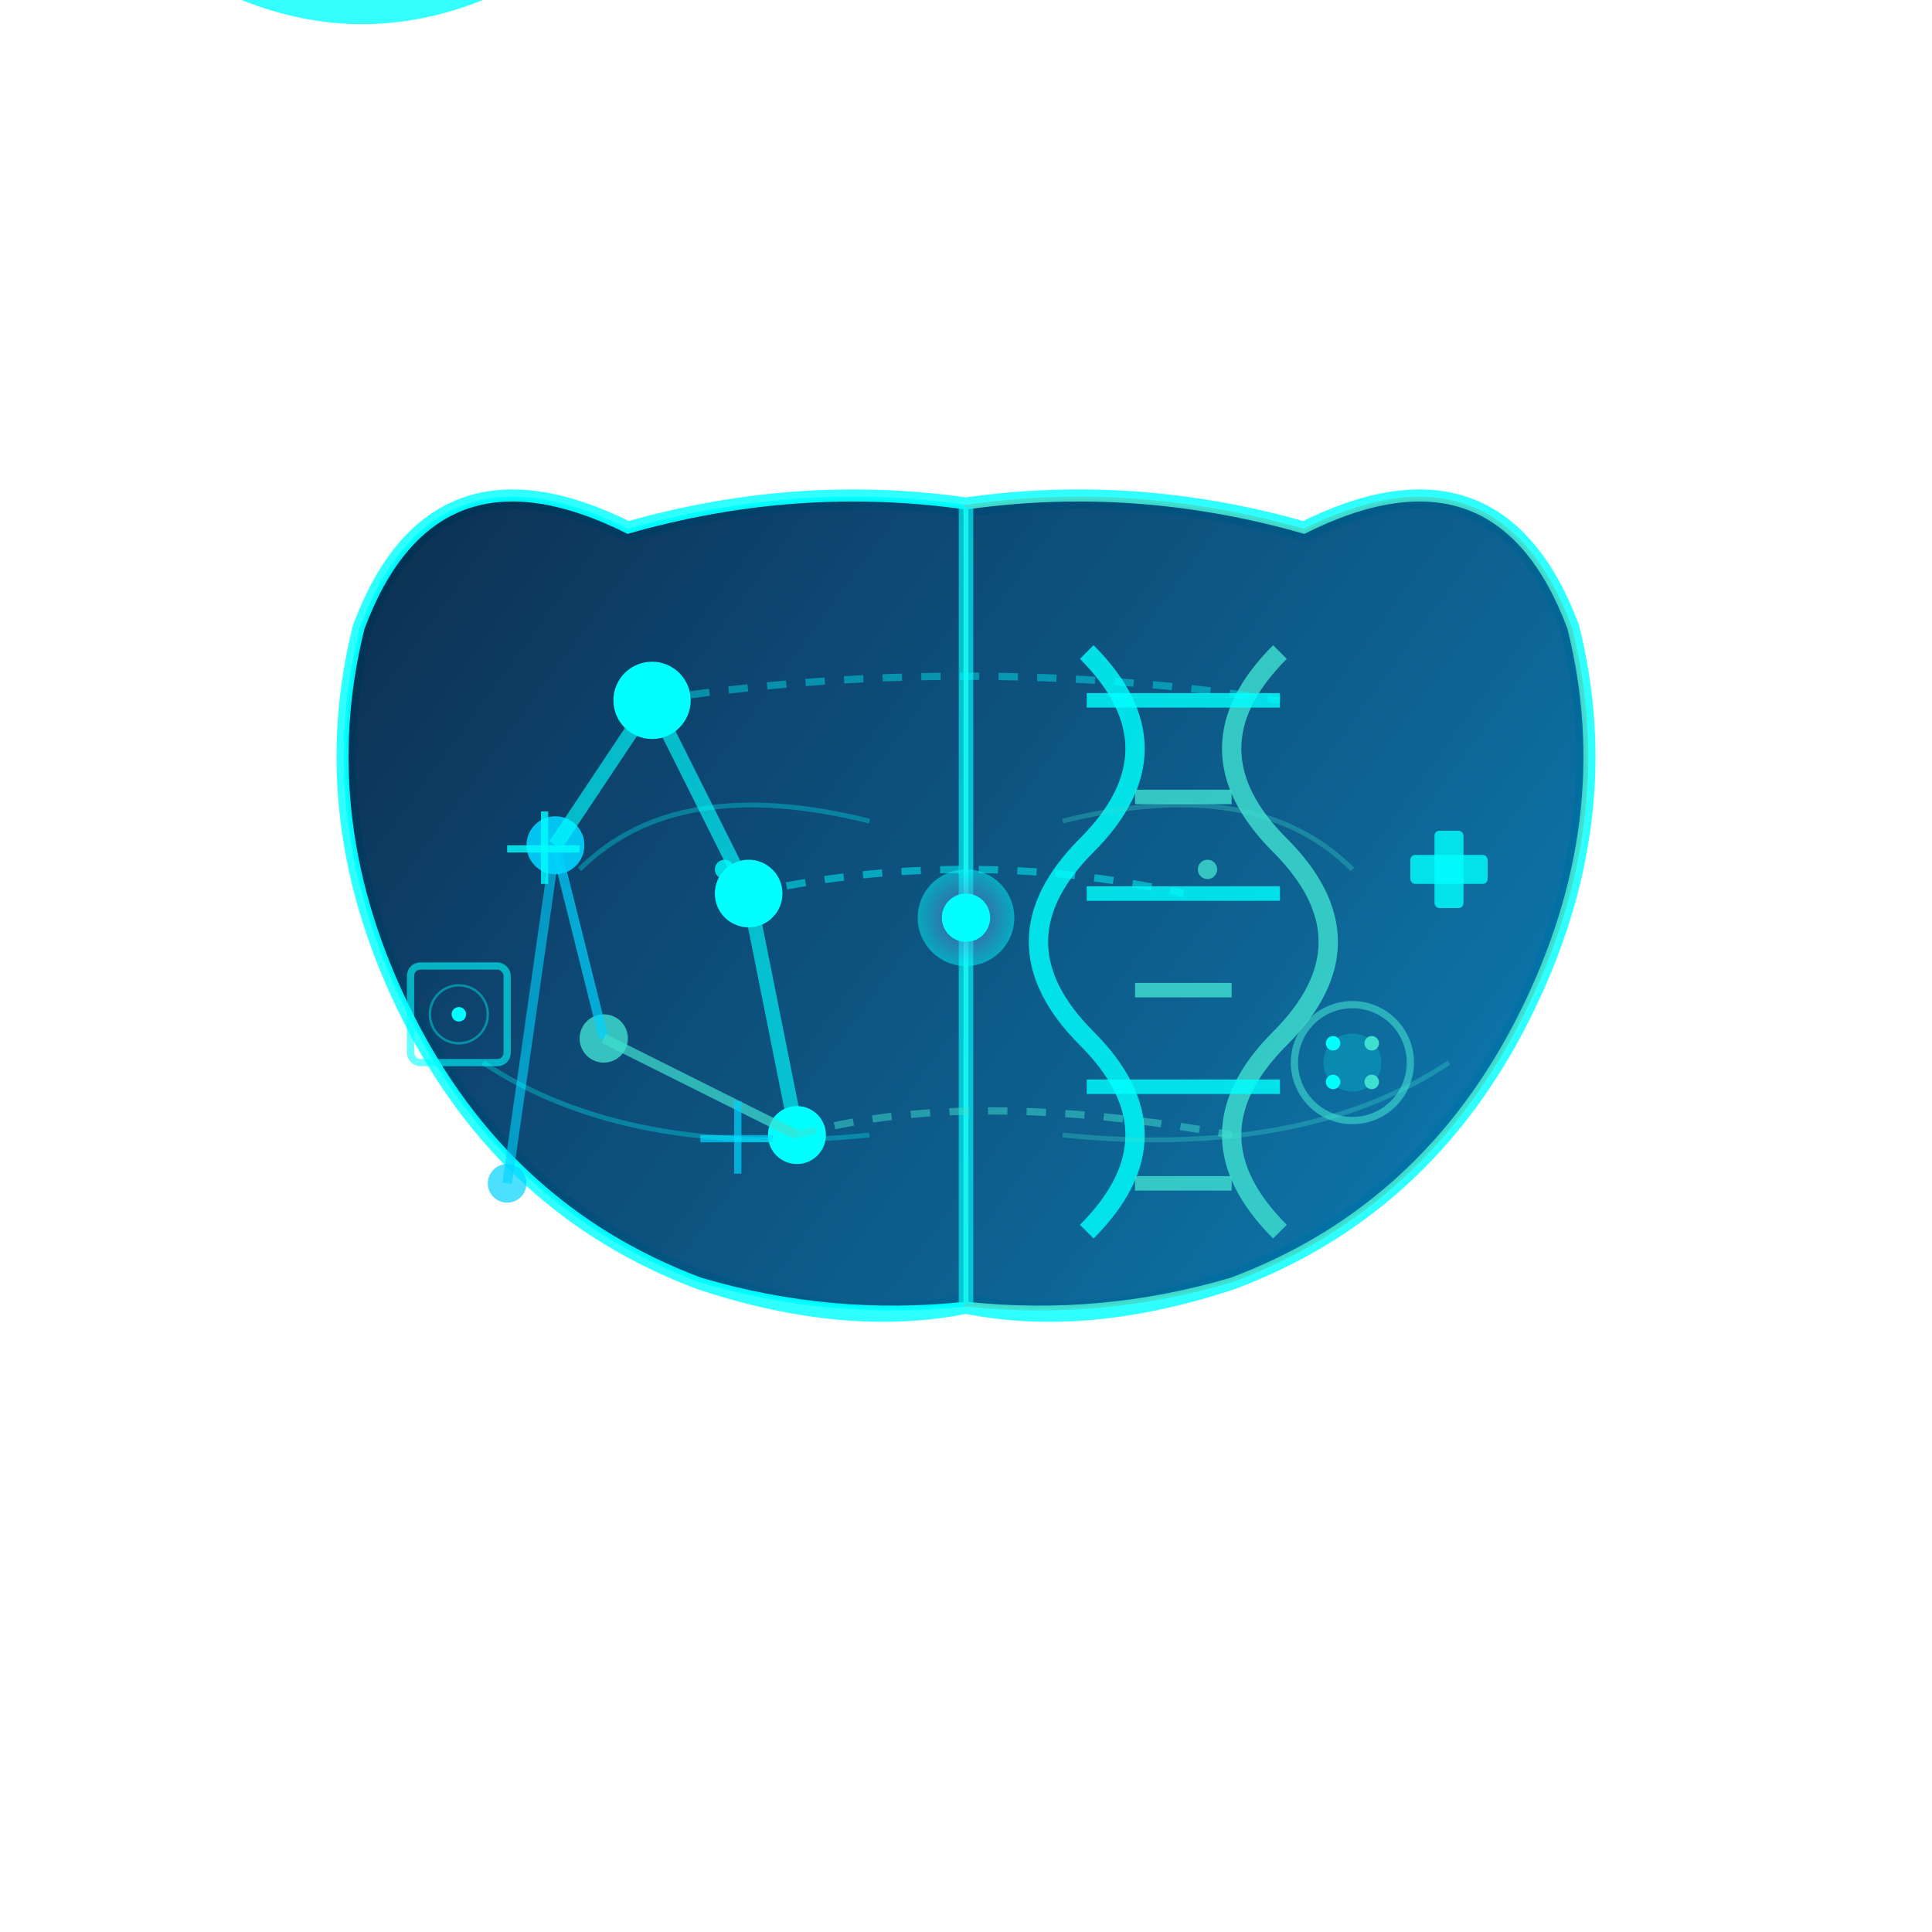 <svg viewBox="0 0 400 400" xmlns="http://www.w3.org/2000/svg">
  <defs>
    <!-- Glowing cyan gradient -->
    <radialGradient id="cyanGlow" cx="50%" cy="50%" r="50%">
      <stop offset="0%" style="stop-color:#00ffff;stop-opacity:1"/>
      <stop offset="50%" style="stop-color:#00d4ff;stop-opacity:0.8"/>
      <stop offset="100%" style="stop-color:#0099cc;stop-opacity:0.4"/>
    </radialGradient>
    
    <!-- Brain gradient left (AI) -->
    <linearGradient id="brainAI" x1="0%" y1="0%" x2="100%" y2="100%">
      <stop offset="0%" style="stop-color:#001f3f"/>
      <stop offset="50%" style="stop-color:#003d6b"/>
      <stop offset="100%" style="stop-color:#005a8b"/>
    </linearGradient>
    
    <!-- Brain gradient right (Medical) -->
    <linearGradient id="brainMed" x1="0%" y1="0%" x2="100%" y2="100%">
      <stop offset="0%" style="stop-color:#003d6b"/>
      <stop offset="50%" style="stop-color:#005a8b"/>
      <stop offset="100%" style="stop-color:#007bb8"/>
    </linearGradient>
    
    <!-- Purple-cyan gradient for center -->
    <radialGradient id="purpleCyan" cx="50%" cy="50%" r="50%">
      <stop offset="0%" style="stop-color:#8e44ad"/>
      <stop offset="100%" style="stop-color:#00ffff"/>
    </radialGradient>
    
    <!-- Glow filter -->
    <filter id="glow" x="-50%" y="-50%" width="200%" height="200%">
      <feGaussianBlur stdDeviation="4" result="coloredBlur"/>
      <feMerge> 
        <feMergeNode in="coloredBlur"/>
        <feMergeNode in="SourceGraphic"/>
      </feMerge>
    </filter>
    
    <!-- Strong glow -->
    <filter id="strongGlow" x="-50%" y="-50%" width="200%" height="200%">
      <feGaussianBlur stdDeviation="6" result="coloredBlur"/>
      <feMerge> 
        <feMergeNode in="coloredBlur"/>
        <feMergeNode in="SourceGraphic"/>
      </feMerge>
    </filter>
  </defs>
  

  
  <!-- Enhanced Brain outline/shape -->
  <path d="M 130 110 
           Q 90 90, 75 130
           Q 65 170, 85 210
           Q 105 250, 145 265
           Q 175 275, 200 270
           Q 225 275, 255 265
           Q 295 250, 315 210
           Q 335 170, 325 130
           Q 310 90, 270 110
           Q 235 100, 200 105
           Q 165 100, 130 110 Z" 
        fill="none" 
        stroke="#00ffff" 
        stroke-width="4" 
        filter="url(#strongGlow)" 
        opacity="0.9"/>
  
  <!-- Left brain hemisphere (AI) - Enhanced -->
  <path d="M 130 110 
           Q 90 90, 75 130
           Q 65 170, 85 210
           Q 105 250, 145 265
           Q 172 273, 200 270
           L 200 105
           Q 165 100, 130 110 Z" 
        fill="url(#brainAI)" 
        stroke="#00ffff"
        stroke-width="1"
        opacity="0.95"/>
  
  <!-- Right brain hemisphere (Medical) - Enhanced -->
  <path d="M 200 105
           L 200 270
           Q 228 273, 255 265
           Q 295 250, 315 210
           Q 335 170, 325 130
           Q 310 90, 270 110
           Q 235 100, 200 105 Z" 
        fill="url(#brainMed)" 
        stroke="#40e0d0"
        stroke-width="1"
        opacity="0.95"/>
  
  <!-- Central dividing line (corpus callosum) - Enhanced -->
  <line x1="200" y1="105" x2="200" y2="270" stroke="#00ffff" stroke-width="3" opacity="0.8" filter="url(#glow)"/>
  
  <!-- LEFT HEMISPHERE - AI Neural Network -->
  <g>
    <!-- Enhanced Neural nodes -->
    <circle cx="135" cy="145" r="8" fill="#00ffff" filter="url(#strongGlow)">
      <animate attributeName="opacity" values="0.8;1;0.8" dur="2s" repeatCount="indefinite"/>
    </circle>
    <circle cx="115" cy="175" r="6" fill="#00d4ff" opacity="0.9"/>
    <circle cx="155" cy="185" r="7" fill="#00ffff" filter="url(#strongGlow)">
      <animate attributeName="opacity" values="0.7;1;0.7" dur="1.5s" repeatCount="indefinite"/>
    </circle>
    <circle cx="125" cy="215" r="5" fill="#40e0d0" opacity="0.8"/>
    <circle cx="165" cy="235" r="6" fill="#00ffff" filter="url(#strongGlow)">
      <animate attributeName="opacity" values="0.9;1;0.9" dur="2.5s" repeatCount="indefinite"/>
    </circle>
    <circle cx="105" cy="245" r="4" fill="#00d4ff" opacity="0.7"/>
    
    <!-- Enhanced Neural pathways -->
    <path d="M 135 145 Q 125 160 115 175" fill="none" stroke="#00ffff" stroke-width="3" opacity="0.8" filter="url(#glow)"/>
    <path d="M 135 145 Q 145 165 155 185" fill="none" stroke="#00ffff" stroke-width="3" opacity="0.8" filter="url(#glow)"/>
    <path d="M 115 175 Q 120 195 125 215" fill="none" stroke="#00d4ff" stroke-width="2" opacity="0.7"/>
    <path d="M 155 185 Q 160 210 165 235" fill="none" stroke="#00ffff" stroke-width="3" opacity="0.8" filter="url(#glow)"/>
    <path d="M 125 215 Q 145 225 165 235" fill="none" stroke="#40e0d0" stroke-width="2" opacity="0.7"/>
    <path d="M 115 175 Q 110 210 105 245" fill="none" stroke="#00d4ff" stroke-width="2" opacity="0.6"/>
    
    <!-- Circuit patterns -->
    <rect x="105" y="175" width="15" height="1.5" fill="#00ffff" opacity="0.8"/>
    <rect x="112" y="168" width="1.5" height="15" fill="#00ffff" opacity="0.8"/>
    <rect x="145" y="235" width="15" height="1.5" fill="#00d4ff" opacity="0.7"/>
    <rect x="152" y="228" width="1.5" height="15" fill="#00d4ff" opacity="0.7"/>
    
    <!-- AI processor chip -->
    <rect x="85" y="200" width="20" height="20" fill="none" stroke="#00ffff" stroke-width="1.5" opacity="0.6" rx="2"/>
    <circle cx="95" cy="210" r="1.5" fill="#00ffff"/>
    <circle cx="95" cy="210" r="6" fill="none" stroke="#00ffff" stroke-width="0.5" opacity="0.4"/>
  </g>
  
  <!-- RIGHT HEMISPHERE - Medical/DNA -->
  <g>
    <!-- Enhanced DNA helix -->
    <path d="M 225 135 Q 245 155 225 175 Q 205 195 225 215 Q 245 235 225 255" 
          fill="none" stroke="#00ffff" stroke-width="4" filter="url(#strongGlow)" opacity="0.9"/>
    <path d="M 265 135 Q 245 155 265 175 Q 285 195 265 215 Q 245 235 265 255" 
          fill="none" stroke="#40e0d0" stroke-width="4" filter="url(#strongGlow)" opacity="0.9"/>
    
    <!-- Enhanced DNA base pairs -->
    <line x1="225" y1="145" x2="265" y2="145" stroke="#00ffff" stroke-width="3" opacity="0.8"/>
    <line x1="235" y1="165" x2="255" y2="165" stroke="#40e0d0" stroke-width="3" opacity="0.8"/>
    <line x1="225" y1="185" x2="265" y2="185" stroke="#00ffff" stroke-width="3" opacity="0.8"/>
    <line x1="235" y1="205" x2="255" y2="205" stroke="#40e0d0" stroke-width="3" opacity="0.8"/>
    <line x1="225" y1="225" x2="265" y2="225" stroke="#00ffff" stroke-width="3" opacity="0.8"/>
    <line x1="235" y1="245" x2="255" y2="245" stroke="#40e0d0" stroke-width="3" opacity="0.8"/>
    
    <!-- Medical cross -->
    <g transform="translate(300,180)">
      <rect x="-8" y="-3" width="16" height="6" fill="#00ffff" opacity="0.8" rx="1"/>
      <rect x="-3" y="-8" width="6" height="16" fill="#00ffff" opacity="0.8" rx="1"/>
    </g>
    
    <!-- Cell structure -->
    <circle cx="280" cy="220" r="12" fill="none" stroke="#40e0d0" stroke-width="1.5" opacity="0.6"/>
    <circle cx="280" cy="220" r="6" fill="#00ffff" opacity="0.2"/>
    <circle cx="276" cy="216" r="1.5" fill="#00ffff"/>
    <circle cx="284" cy="224" r="1.5" fill="#40e0d0"/>
    <circle cx="276" cy="224" r="1.5" fill="#00ffff"/>
    <circle cx="284" cy="216" r="1.5" fill="#40e0d0"/>
    
  <!-- Enhanced cross-hemisphere connections -->
  <path d="M 155 185 Q 200 175 245 185" fill="none" stroke="#00ffff" stroke-width="1.5" opacity="0.5" stroke-dasharray="4,4">
    <animate attributeName="stroke-dashoffset" values="0;8" dur="2s" repeatCount="indefinite"/>
  </path>
  <path d="M 165 235 Q 200 225 255 235" fill="none" stroke="#40e0d0" stroke-width="1.5" opacity="0.5" stroke-dasharray="4,4">
    <animate attributeName="stroke-dashoffset" values="0;8" dur="1.8s" repeatCount="indefinite"/>
  </path>
  <path d="M 135 145 Q 200 135 265 145" fill="none" stroke="#00ffff" stroke-width="1.5" opacity="0.4" stroke-dasharray="4,4">
    <animate attributeName="stroke-dashoffset" values="0;8" dur="2.5s" repeatCount="indefinite"/>
  </path>
  </g>
  
  <!-- Central connection point enhanced -->
  <circle cx="200" cy="190" r="10" fill="url(#purpleCyan)" opacity="0.7" filter="url(#strongGlow)"/>
  <circle cx="200" cy="190" r="5" fill="#00ffff" opacity="1">
    <animate attributeName="r" values="5;8;5" dur="2s" repeatCount="indefinite"/>
    <animate attributeName="opacity" values="1;0.7;1" dur="2s" repeatCount="indefinite"/>
  </circle>
  
  <!-- Brain lobes definition -->
  <path d="M 120 180 Q 140 160 180 170" fill="none" stroke="#00ffff" stroke-width="1" opacity="0.3"/>
  <path d="M 220 170 Q 260 160 280 180" fill="none" stroke="#40e0d0" stroke-width="1" opacity="0.3"/>
  <path d="M 100 220 Q 130 240 180 235" fill="none" stroke="#00ffff" stroke-width="1" opacity="0.3"/>
  <path d="M 220 235 Q 270 240 300 220" fill="none" stroke="#40e0d0" stroke-width="1" opacity="0.3"/>
  

  <!-- Animated data flow particles -->
  <circle cx="150" cy="180" r="2" fill="#00ffff" opacity="0.8">
    <animateMotion dur="3s" repeatCount="indefinite">
      <path d="M 0 0 Q 25 -10 50 0 Q 75 10 100 0"/>
    </animateMotion>
  </circle>
  <circle cx="250" cy="180" r="2" fill="#40e0d0" opacity="0.8">
    <animateMotion dur="2.5s" repeatCount="indefinite">
      <path d="M 0 0 Q -25 -10 -50 0 Q -75 10 -100 0"/>
    </animateMotion>
  </circle>
</svg>
